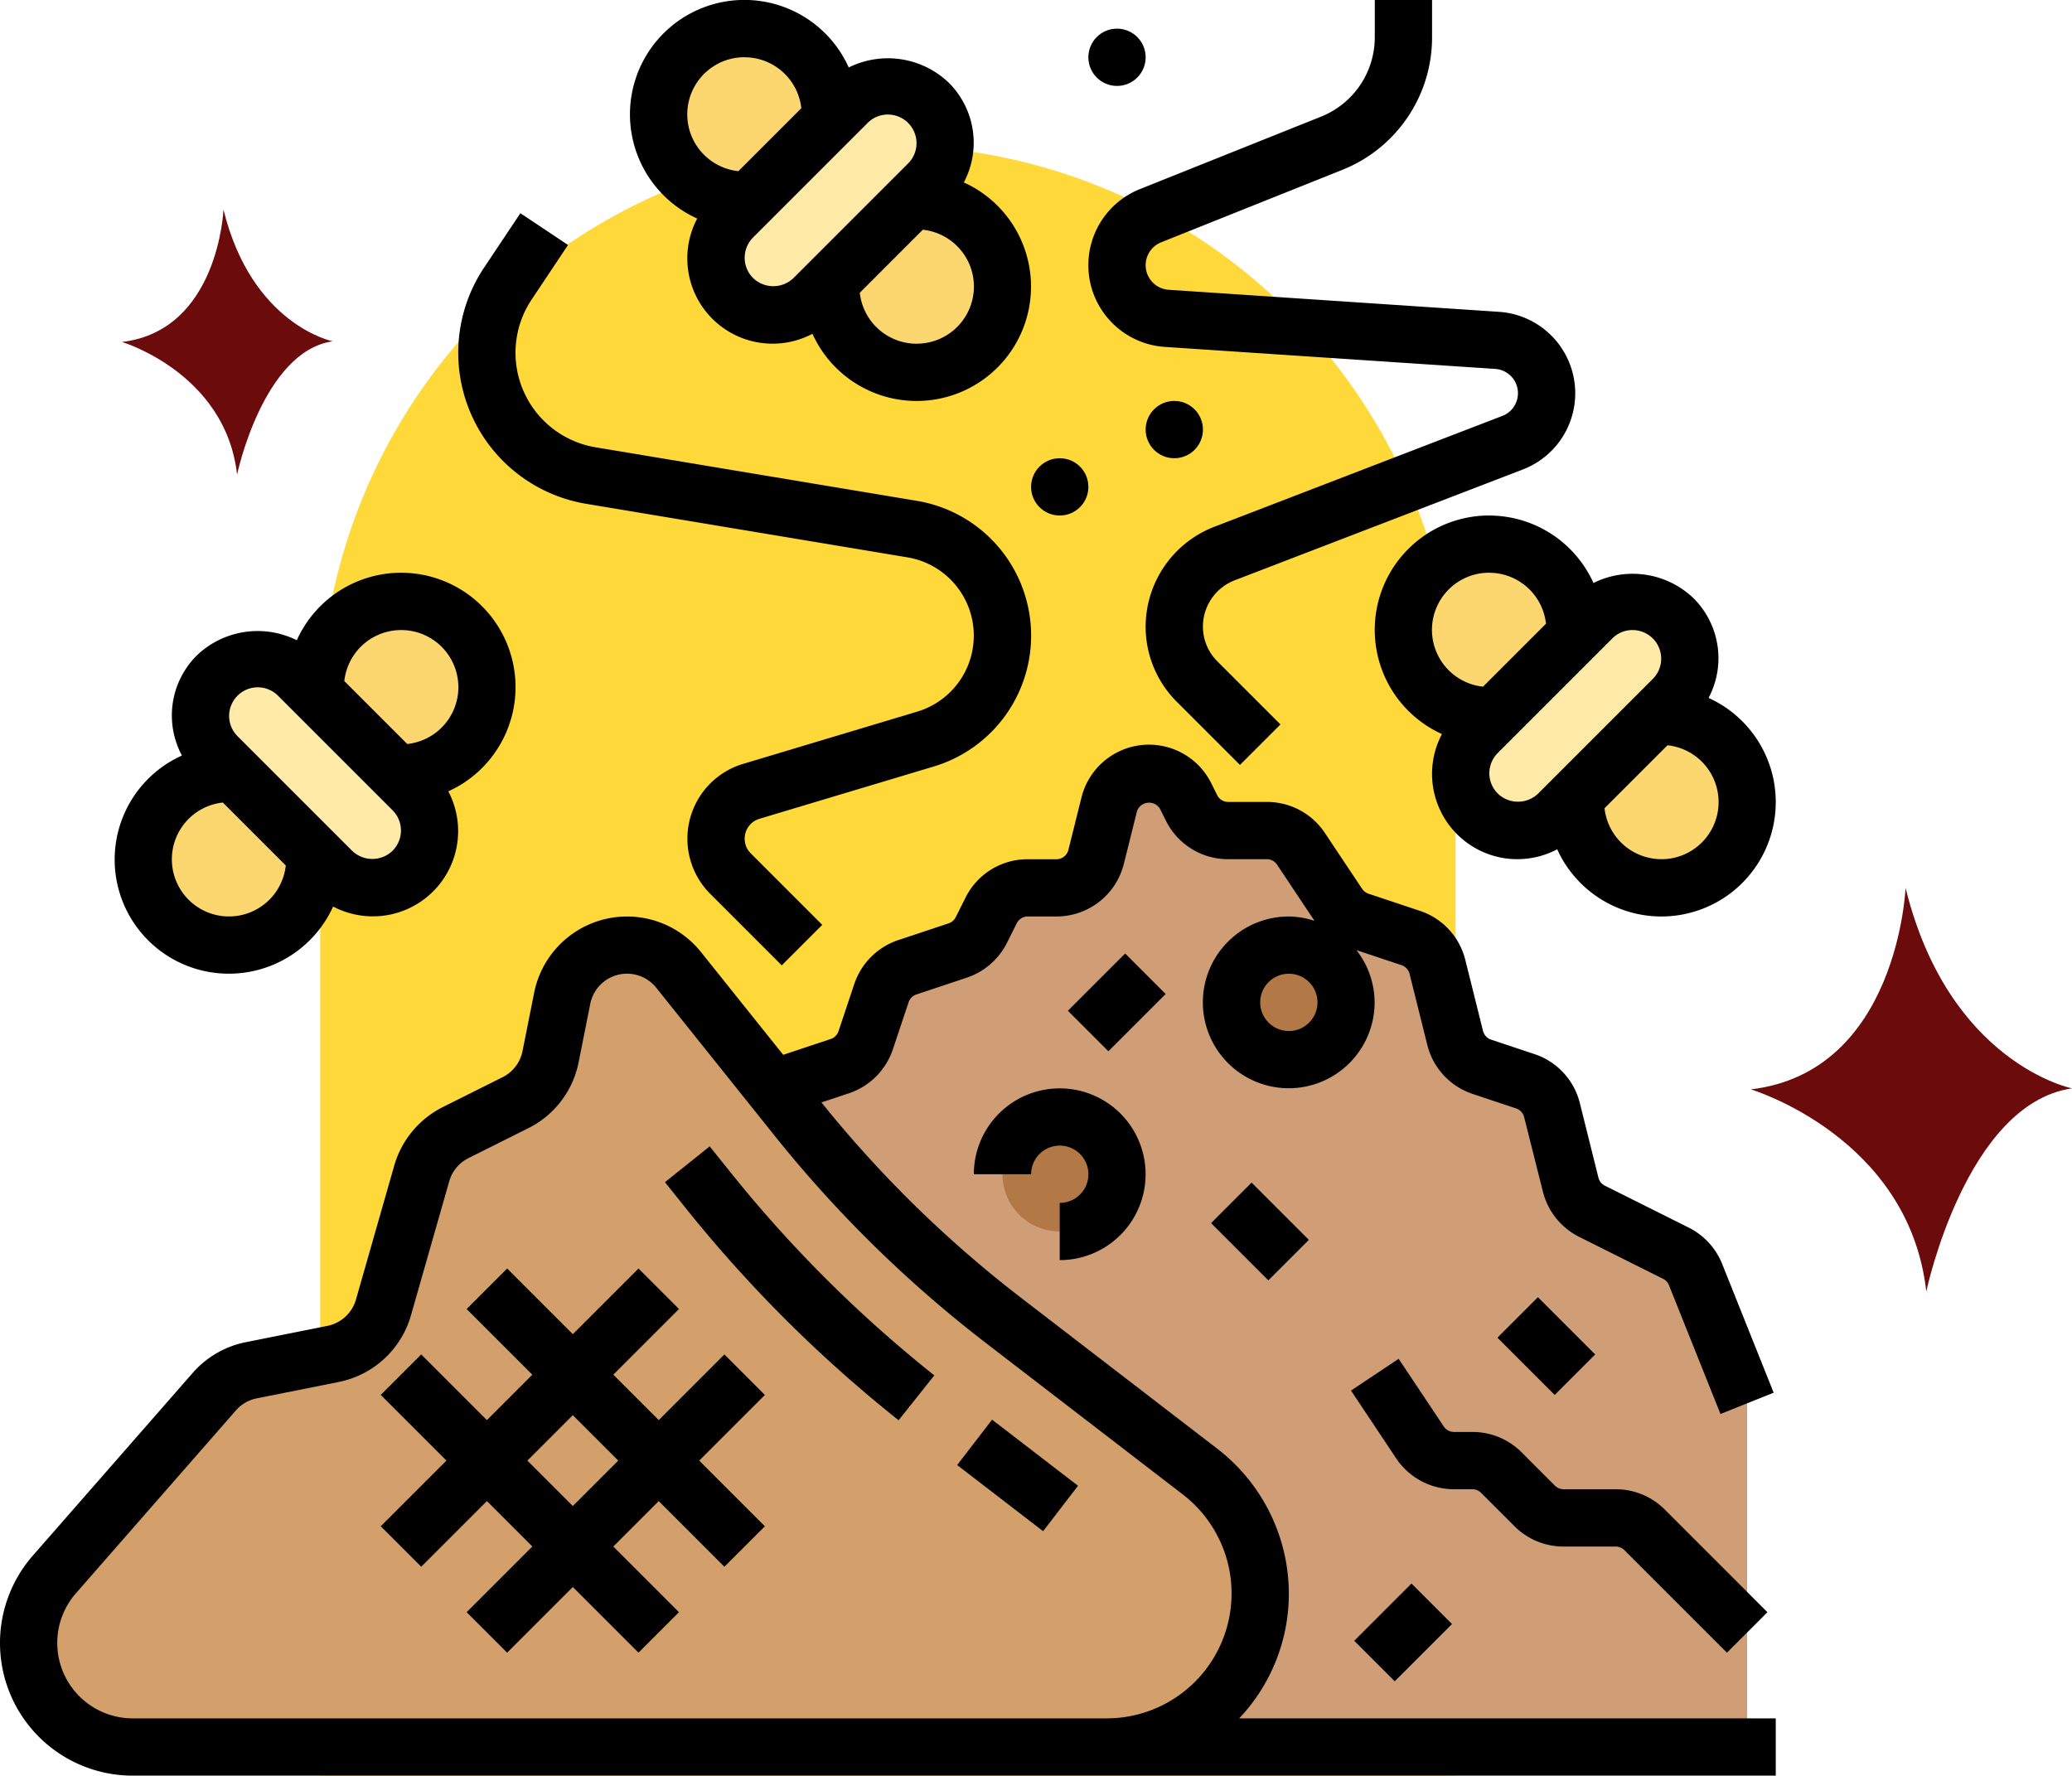 <svg xmlns="http://www.w3.org/2000/svg" xmlns:xlink="http://www.w3.org/1999/xlink" width="142.353" height="122" viewBox="0 0 142.353 122">
  <defs>
    <clipPath id="clip-path">
      <rect id="Rectángulo_403288" data-name="Rectángulo 403288" width="122" height="122" transform="translate(179.668 5502)" fill="#fff" stroke="#707070" stroke-width="1"/>
    </clipPath>
  </defs>
  <g id="Grupo_1102796" data-name="Grupo 1102796" transform="translate(-389 -6445)">
    <g id="Grupo_1101953" data-name="Grupo 1101953" transform="translate(209.332 943)">
      <path id="Rectángulo_403287" data-name="Rectángulo 403287" d="M39,0h0A39,39,0,0,1,78,39v73a0,0,0,0,1,0,0H0a0,0,0,0,1,0,0V39A39,39,0,0,1,39,0Z" transform="translate(201.668 5512)" fill="#ffd839"/>
      <g id="Enmascarar_grupo_1098798" data-name="Enmascarar grupo 1098798" clip-path="url(#clip-path)">
        <g id="desperdicio" transform="translate(179.668 5502)">
          <g id="Grupo_1102827" data-name="Grupo 1102827">
            <g id="Grupo_1102814" data-name="Grupo 1102814">
              <path id="Trazado_982249" data-name="Trazado 982249" d="M91.953,62.161a2.775,2.775,0,0,0,1.456,1.122l3.522,1.161a2.857,2.857,0,0,1,1.83,1.987l1.22,4.88a2.857,2.857,0,0,0,1.83,1.987l2.991.984a2.857,2.857,0,0,1,1.83,1.987l1.279,5.116a2.718,2.718,0,0,0,1.476,1.83l5.746,2.893a2.728,2.728,0,0,1,1.358,1.456l3.542,8.855v23.613h-44a10.551,10.551,0,0,0,6.435-18.91L68.91,90.693A82.793,82.793,0,0,1,54.762,76.821l-1.633-2.046,4.565-1.515a2.889,2.889,0,0,0,1.791-1.791l1.063-3.227a2.889,2.889,0,0,1,1.791-1.791L65.8,65.309a2.737,2.737,0,0,0,1.614-1.417l.669-1.338A2.853,2.853,0,0,1,70.6,61H72.57a2.824,2.824,0,0,0,2.735-2.125l.905-3.621a2.824,2.824,0,0,1,2.735-2.125,2.853,2.853,0,0,1,2.519,1.555l.394.826a2.853,2.853,0,0,0,2.519,1.555h2.656a2.792,2.792,0,0,1,2.342,1.259Z" fill="#cf9e76"/>
            </g>
            <g id="Grupo_1102815" data-name="Grupo 1102815">
              <path id="Trazado_982250" data-name="Trazado 982250" d="M86.581,109.485a10.548,10.548,0,0,1-10.547,10.547H9.111a7.154,7.154,0,0,1-5.372-11.865l10.98-12.554a4.617,4.617,0,0,1,2.538-1.456l5.608-1.122a4.557,4.557,0,0,0,3.483-3.207l2.617-9.189a4.518,4.518,0,0,1,2.342-2.814L35.4,75.758a4.48,4.48,0,0,0,2.42-3.168l.807-4.014a4.53,4.53,0,0,1,7.989-1.928l6.513,8.127,1.633,2.046A82.793,82.793,0,0,0,68.91,90.693l13.558,10.429a10.571,10.571,0,0,1,4.113,8.363Z" fill="#d3a06c"/>
            </g>
            <g id="Grupo_1102816" data-name="Grupo 1102816">
              <circle id="Elipse_11636" data-name="Elipse 11636" cx="3.935" cy="3.935" r="3.935" transform="translate(84.613 64.935)" fill="#b27946"/>
            </g>
            <g id="Grupo_1102817" data-name="Grupo 1102817">
              <circle id="Elipse_11637" data-name="Elipse 11637" cx="3.935" cy="3.935" r="3.935" transform="translate(68.871 76.742)" fill="#b27946"/>
            </g>
            <g id="Grupo_1102818" data-name="Grupo 1102818">
              <path id="Trazado_982251" data-name="Trazado 982251" d="M114.129,49.194a5.9,5.9,0,1,1-5.9,5.9,2.139,2.139,0,0,1,.02-.354l5.549-5.549Z" fill="#fcd770"/>
            </g>
            <g id="Grupo_1102819" data-name="Grupo 1102819">
              <path id="Trazado_982252" data-name="Trazado 982252" d="M108.245,43.645,102.7,49.194l-.02-.02a2.139,2.139,0,0,1-.354.02,5.9,5.9,0,1,1,5.9-5.9v.335Z" fill="#fcd770"/>
            </g>
            <g id="Grupo_1102820" data-name="Grupo 1102820">
              <path id="Trazado_982253" data-name="Trazado 982253" d="M62.968,13.774a5.9,5.9,0,1,1-5.9,5.9,2.139,2.139,0,0,1,.02-.354l5.549-5.549Z" fill="#fcd770"/>
            </g>
            <g id="Grupo_1102821" data-name="Grupo 1102821">
              <path id="Trazado_982254" data-name="Trazado 982254" d="M57.084,8.225l-5.549,5.549-.02-.02a2.139,2.139,0,0,1-.354.02,5.9,5.9,0,1,1,5.9-5.9v.335Z" fill="#fcd770"/>
            </g>
            <g id="Grupo_1102822" data-name="Grupo 1102822">
              <path id="Trazado_982255" data-name="Trazado 982255" d="M27.548,41.323a5.9,5.9,0,0,1,0,11.806,2.139,2.139,0,0,1-.354-.02v.02L21.645,47.58v-.354A5.9,5.9,0,0,1,27.548,41.323Z" fill="#fcd770"/>
            </g>
            <g id="Grupo_1102823" data-name="Grupo 1102823">
              <path id="Trazado_982256" data-name="Trazado 982256" d="M16.076,53.129l5.549,5.549a2.139,2.139,0,0,1,.02.354,5.9,5.9,0,1,1-5.9-5.9Z" fill="#fcd770"/>
            </g>
            <g id="Grupo_1102824" data-name="Grupo 1102824">
              <path id="Trazado_982257" data-name="Trazado 982257" d="M114.936,42.484a3.9,3.9,0,0,1,0,5.549l-1.141,1.161-5.549,5.549L107.065,55.9a3.924,3.924,0,1,1-5.549-5.549l1.181-1.161,5.549-5.549,1.141-1.161a3.9,3.9,0,0,1,5.549,0Z" fill="#ffeaa7"/>
            </g>
            <g id="Grupo_1102825" data-name="Grupo 1102825">
              <path id="Trazado_982258" data-name="Trazado 982258" d="M63.775,7.064a3.9,3.9,0,0,1,0,5.549l-1.141,1.161-5.549,5.549L55.9,20.484a3.924,3.924,0,1,1-5.549-5.549l1.181-1.161,5.549-5.549,1.141-1.161a3.9,3.9,0,0,1,5.549,0Z" fill="#ffeaa7"/>
            </g>
            <g id="Grupo_1102826" data-name="Grupo 1102826">
              <path id="Trazado_982259" data-name="Trazado 982259" d="M28.355,59.839a3.9,3.9,0,0,1-5.549,0l-1.181-1.161-5.549-5.549-1.141-1.161a3.924,3.924,0,1,1,5.549-5.549l1.161,1.161,5.549,5.549,1.161,1.161a3.9,3.9,0,0,1,0,5.549Z" fill="#ffeaa7"/>
            </g>
          </g>
          <g id="Grupo_1102828" data-name="Grupo 1102828">
            <path id="Trazado_982260" data-name="Trazado 982260" d="M88.548,109.485a12.6,12.6,0,0,0-4.884-9.921L70.111,89.139A80.721,80.721,0,0,1,56.437,75.746l1.883-.628A4.787,4.787,0,0,0,61.342,72.1l1.082-3.239a.846.846,0,0,1,.533-.533l3.467-1.155a4.8,4.8,0,0,0,2.761-2.4l.669-1.338a.838.838,0,0,1,.756-.466h1.968a4.771,4.771,0,0,0,4.636-3.621l.9-3.609a.881.881,0,0,1,1.578-.175l.411.826a4.757,4.757,0,0,0,4.278,2.643h2.658a.847.847,0,0,1,.7.376l2.564,3.849a.052.052,0,0,1,.01.012,5.817,5.817,0,0,0-1.773-.3,5.9,5.9,0,1,0,5.9,5.9,5.847,5.847,0,0,0-1.25-3.589l3.1,1.033a.851.851,0,0,1,.553.6l1.216,4.874a4.752,4.752,0,0,0,3.127,3.377l2.975.992a.851.851,0,0,1,.553.6L106,81.864a4.77,4.77,0,0,0,2.5,3.121l5.758,2.879a.837.837,0,0,1,.407.443l3.538,8.845,3.654-1.462-3.538-8.845a4.774,4.774,0,0,0-2.3-2.5l-5.758-2.879a.854.854,0,0,1-.443-.551L108.543,75.8a4.752,4.752,0,0,0-3.127-3.377l-2.975-.992a.851.851,0,0,1-.553-.6l-1.216-4.874a4.752,4.752,0,0,0-3.127-3.377l-3.522-1.175a.862.862,0,0,1-.439-.333L91.02,57.226A4.767,4.767,0,0,0,87.041,55.1H84.383a.843.843,0,0,1-.758-.466l-.411-.826a4.779,4.779,0,0,0-8.912.978l-.9,3.609a.846.846,0,0,1-.821.641H70.61a4.757,4.757,0,0,0-4.278,2.643l-.671,1.34a.835.835,0,0,1-.486.421l-3.463,1.153a4.787,4.787,0,0,0-3.022,3.022l-1.082,3.239a.846.846,0,0,1-.533.533l-3.266,1.088L48.157,65.41A6.506,6.506,0,0,0,36.7,68.2l-.8,4.012a2.562,2.562,0,0,1-1.372,1.8l-4.1,2.05a6.514,6.514,0,0,0-3.345,4.032l-2.627,9.193A2.563,2.563,0,0,1,22.483,91.1l-5.616,1.122a6.552,6.552,0,0,0-3.621,2.1L2.259,106.878A9.115,9.115,0,0,0,9.12,122H122v-3.935H85.136a12.467,12.467,0,0,0,3.412-8.579Zm0-38.646a1.968,1.968,0,1,1,1.968-1.968A1.97,1.97,0,0,1,88.548,70.839ZM76.034,118.065H9.12a5.183,5.183,0,0,1-3.9-8.6l10.99-12.562a2.578,2.578,0,0,1,1.431-.826l5.616-1.122a6.481,6.481,0,0,0,4.98-4.593l2.627-9.2a2.569,2.569,0,0,1,1.32-1.59l4.1-2.05a6.464,6.464,0,0,0,3.471-4.545l.8-4.012a2.572,2.572,0,0,1,4.53-1.1l8.146,10.181A84.659,84.659,0,0,0,67.714,92.258l13.552,10.425a8.582,8.582,0,0,1-5.232,15.382Z"/>
            <path id="Trazado_982261" data-name="Trazado 982261" d="M67.919,97.676h3.935v7.451H67.919Z" transform="translate(-53.072 94.94) rotate(-52.431)"/>
            <path id="Trazado_982262" data-name="Trazado 982262" d="M50.156,80.508l-1.4-1.743-3.072,2.46,1.393,1.741a92.451,92.451,0,0,0,14.66,14.616L64.19,94.5A88.8,88.8,0,0,1,50.156,80.508Z"/>
            <path id="Trazado_982263" data-name="Trazado 982263" d="M49.77,93.06l-4.512,4.512-3.121-3.121,4.512-4.512-2.782-2.782-4.512,4.512-4.512-4.512L32.06,89.94l4.512,4.512-3.121,3.121L28.94,93.06l-2.782,2.782,4.512,4.512-4.512,4.512,2.782,2.782,4.512-4.512,3.121,3.121L32.06,110.77l2.782,2.782,4.512-4.512,4.512,4.512,2.782-2.782-4.512-4.512,3.121-3.121,4.512,4.512,2.782-2.782-4.512-4.512,4.512-4.512ZM39.355,103.476l-3.121-3.121,3.121-3.121,3.121,3.121Z"/>
            <path id="Trazado_982264" data-name="Trazado 982264" d="M101.158,102.323a.844.844,0,0,1,.6.248l2.288,2.288a4.747,4.747,0,0,0,3.379,1.4H111a.844.844,0,0,1,.6.248l7.046,7.046,2.782-2.782-7.048-7.048a4.747,4.747,0,0,0-3.379-1.4h-3.573a.844.844,0,0,1-.6-.248l-2.288-2.288a4.747,4.747,0,0,0-3.379-1.4H99.892a.847.847,0,0,1-.7-.376l-3.1-4.65-3.274,2.182,3.1,4.652a4.776,4.776,0,0,0,3.981,2.127Z"/>
            <path id="Trazado_982265" data-name="Trazado 982265" d="M72.806,82.645v3.935a5.9,5.9,0,1,0-5.9-5.9h3.935a1.968,1.968,0,1,1,1.968,1.968Z"/>
            <path id="Trazado_982266" data-name="Trazado 982266" d="M84.6,81.818h3.935v5.564H84.6Z" transform="translate(-34.471 86.004) rotate(-45)"/>
            <path id="Trazado_982267" data-name="Trazado 982267" d="M73.948,66.893h5.564v3.935H73.948Z" transform="translate(-26.222 74.436) rotate(-45)"/>
            <path id="Trazado_982268" data-name="Trazado 982268" d="M93.623,110.177h5.564v3.935H93.623Z" transform="translate(-51.069 101.03) rotate(-45)"/>
            <path id="Trazado_982269" data-name="Trazado 982269" d="M104.275,89.688h3.935v5.564h-3.935Z" transform="translate(-34.274 102.224) rotate(-45)"/>
            <path id="Trazado_982270" data-name="Trazado 982270" d="M15.742,66.9a7.866,7.866,0,0,0,7.145-4.614A5.859,5.859,0,0,0,30.8,54.371,7.859,7.859,0,1,0,20.392,43.989a6.045,6.045,0,0,0-6.856,1.031A5.815,5.815,0,0,0,12.5,51.911,7.84,7.84,0,0,0,15.742,66.9ZM27.548,43.29a3.925,3.925,0,0,1,.433,7.828l-4.325-4.325A3.928,3.928,0,0,1,27.548,43.29ZM16.318,47.8a1.967,1.967,0,0,1,2.782,0l7.871,7.871a1.967,1.967,0,0,1,0,2.782,2,2,0,0,1-2.782,0l-7.871-7.871a1.967,1.967,0,0,1,0-2.782ZM15.309,55.14l4.325,4.325a3.925,3.925,0,1,1-4.325-4.325Z"/>
            <path id="Trazado_982271" data-name="Trazado 982271" d="M47.9,15.016a5.859,5.859,0,0,0,7.918,7.918,7.858,7.858,0,1,0,10.4-10.4,5.819,5.819,0,0,0-1.051-6.867,6.049,6.049,0,0,0-6.856-1.031A7.86,7.86,0,1,0,47.9,15.016Zm15.063,8.6a3.928,3.928,0,0,1-3.892-3.5L63.4,15.785a3.925,3.925,0,0,1-.433,7.828ZM61,7.871a1.967,1.967,0,0,1,1.391,3.359L54.52,19.1a2,2,0,0,1-2.782,0,1.967,1.967,0,0,1,0-2.782l7.871-7.871A1.932,1.932,0,0,1,61,7.871ZM51.161,3.935a3.928,3.928,0,0,1,3.892,3.5l-4.325,4.325a3.925,3.925,0,0,1,.433-7.828Z"/>
            <path id="Trazado_982272" data-name="Trazado 982272" d="M102.323,35.419a7.858,7.858,0,0,0-3.257,15.016,5.859,5.859,0,0,0,7.918,7.918,7.858,7.858,0,1,0,10.4-10.4,5.819,5.819,0,0,0-1.051-6.867,6.049,6.049,0,0,0-6.856-1.031,7.869,7.869,0,0,0-7.157-4.634Zm0,3.935a3.928,3.928,0,0,1,3.892,3.5l-4.325,4.325a3.925,3.925,0,0,1,.433-7.828Zm11.806,19.677a3.928,3.928,0,0,1-3.892-3.5l4.325-4.325a3.925,3.925,0,0,1-.433,7.828ZM112.161,43.29a1.967,1.967,0,0,1,1.391,3.359l-7.871,7.871a2,2,0,0,1-2.782,0,1.967,1.967,0,0,1,0-2.782l7.871-7.871A1.932,1.932,0,0,1,112.161,43.29Z"/>
            <path id="Trazado_982273" data-name="Trazado 982273" d="M40.28,34.617l22.068,3.678a5.452,5.452,0,0,1,.669,10.6L51.049,52.486A5.365,5.365,0,0,0,48.8,61.419l4.908,4.908,2.782-2.782-4.908-4.91a1.407,1.407,0,0,1-.419-1.009,1.422,1.422,0,0,1,1.019-1.37l11.968-3.591a9.388,9.388,0,0,0-1.155-18.253L40.925,30.734a6.587,6.587,0,0,1-4.4-10.154l2.5-3.749L35.752,14.65l-2.5,3.747a10.523,10.523,0,0,0,7.027,16.22Z"/>
            <path id="Trazado_982274" data-name="Trazado 982274" d="M80.028,23.835l22.7,1.513a1.672,1.672,0,0,1,.488,3.229L83.409,36.2a7.373,7.373,0,0,0-4.7,6.842,7.28,7.28,0,0,0,2.147,5.181l4.333,4.333,2.782-2.782-4.333-4.333a3.378,3.378,0,0,1-.994-2.4,3.414,3.414,0,0,1,2.176-3.168l19.809-7.619a5.607,5.607,0,0,0-1.639-10.828L80.29,19.91a1.693,1.693,0,0,1-.516-3.261L92.2,11.679a9.793,9.793,0,0,0,6.187-9.136V0H94.452V2.542a5.872,5.872,0,0,1-3.711,5.48L78.314,12.993a5.628,5.628,0,0,0,1.714,10.842Z"/>
            <circle id="Elipse_11638" data-name="Elipse 11638" cx="1.968" cy="1.968" r="1.968" transform="translate(74.774 1.968)"/>
            <circle id="Elipse_11639" data-name="Elipse 11639" cx="1.968" cy="1.968" r="1.968" transform="translate(78.71 27.548)"/>
            <circle id="Elipse_11640" data-name="Elipse 11640" cx="1.968" cy="1.968" r="1.968" transform="translate(70.839 31.484)"/>
          </g>
        </g>
      </g>
    </g>
    <path id="Trazado_952692" data-name="Trazado 952692" d="M33.294,147.506s-.337,8.3-6.974,9.087c0,0,7.122,2.127,7.909,9.111,0,0,1.781-8.464,6.568-9.158,0,0-5.55-1.11-7.5-9.04" transform="translate(371.059 6311.903)" fill="#6b0b0c"/>
    <path id="Trazado_952694" data-name="Trazado 952694" d="M74.547,81.707s-.513,12.647-10.629,13.849c0,0,10.856,3.243,12.054,13.887,0,0,2.714-12.9,10.01-13.957,0,0-8.459-1.691-11.435-13.778" transform="translate(445.371 6424.293)" fill="#6b0b0c"/>
  </g>
</svg>
